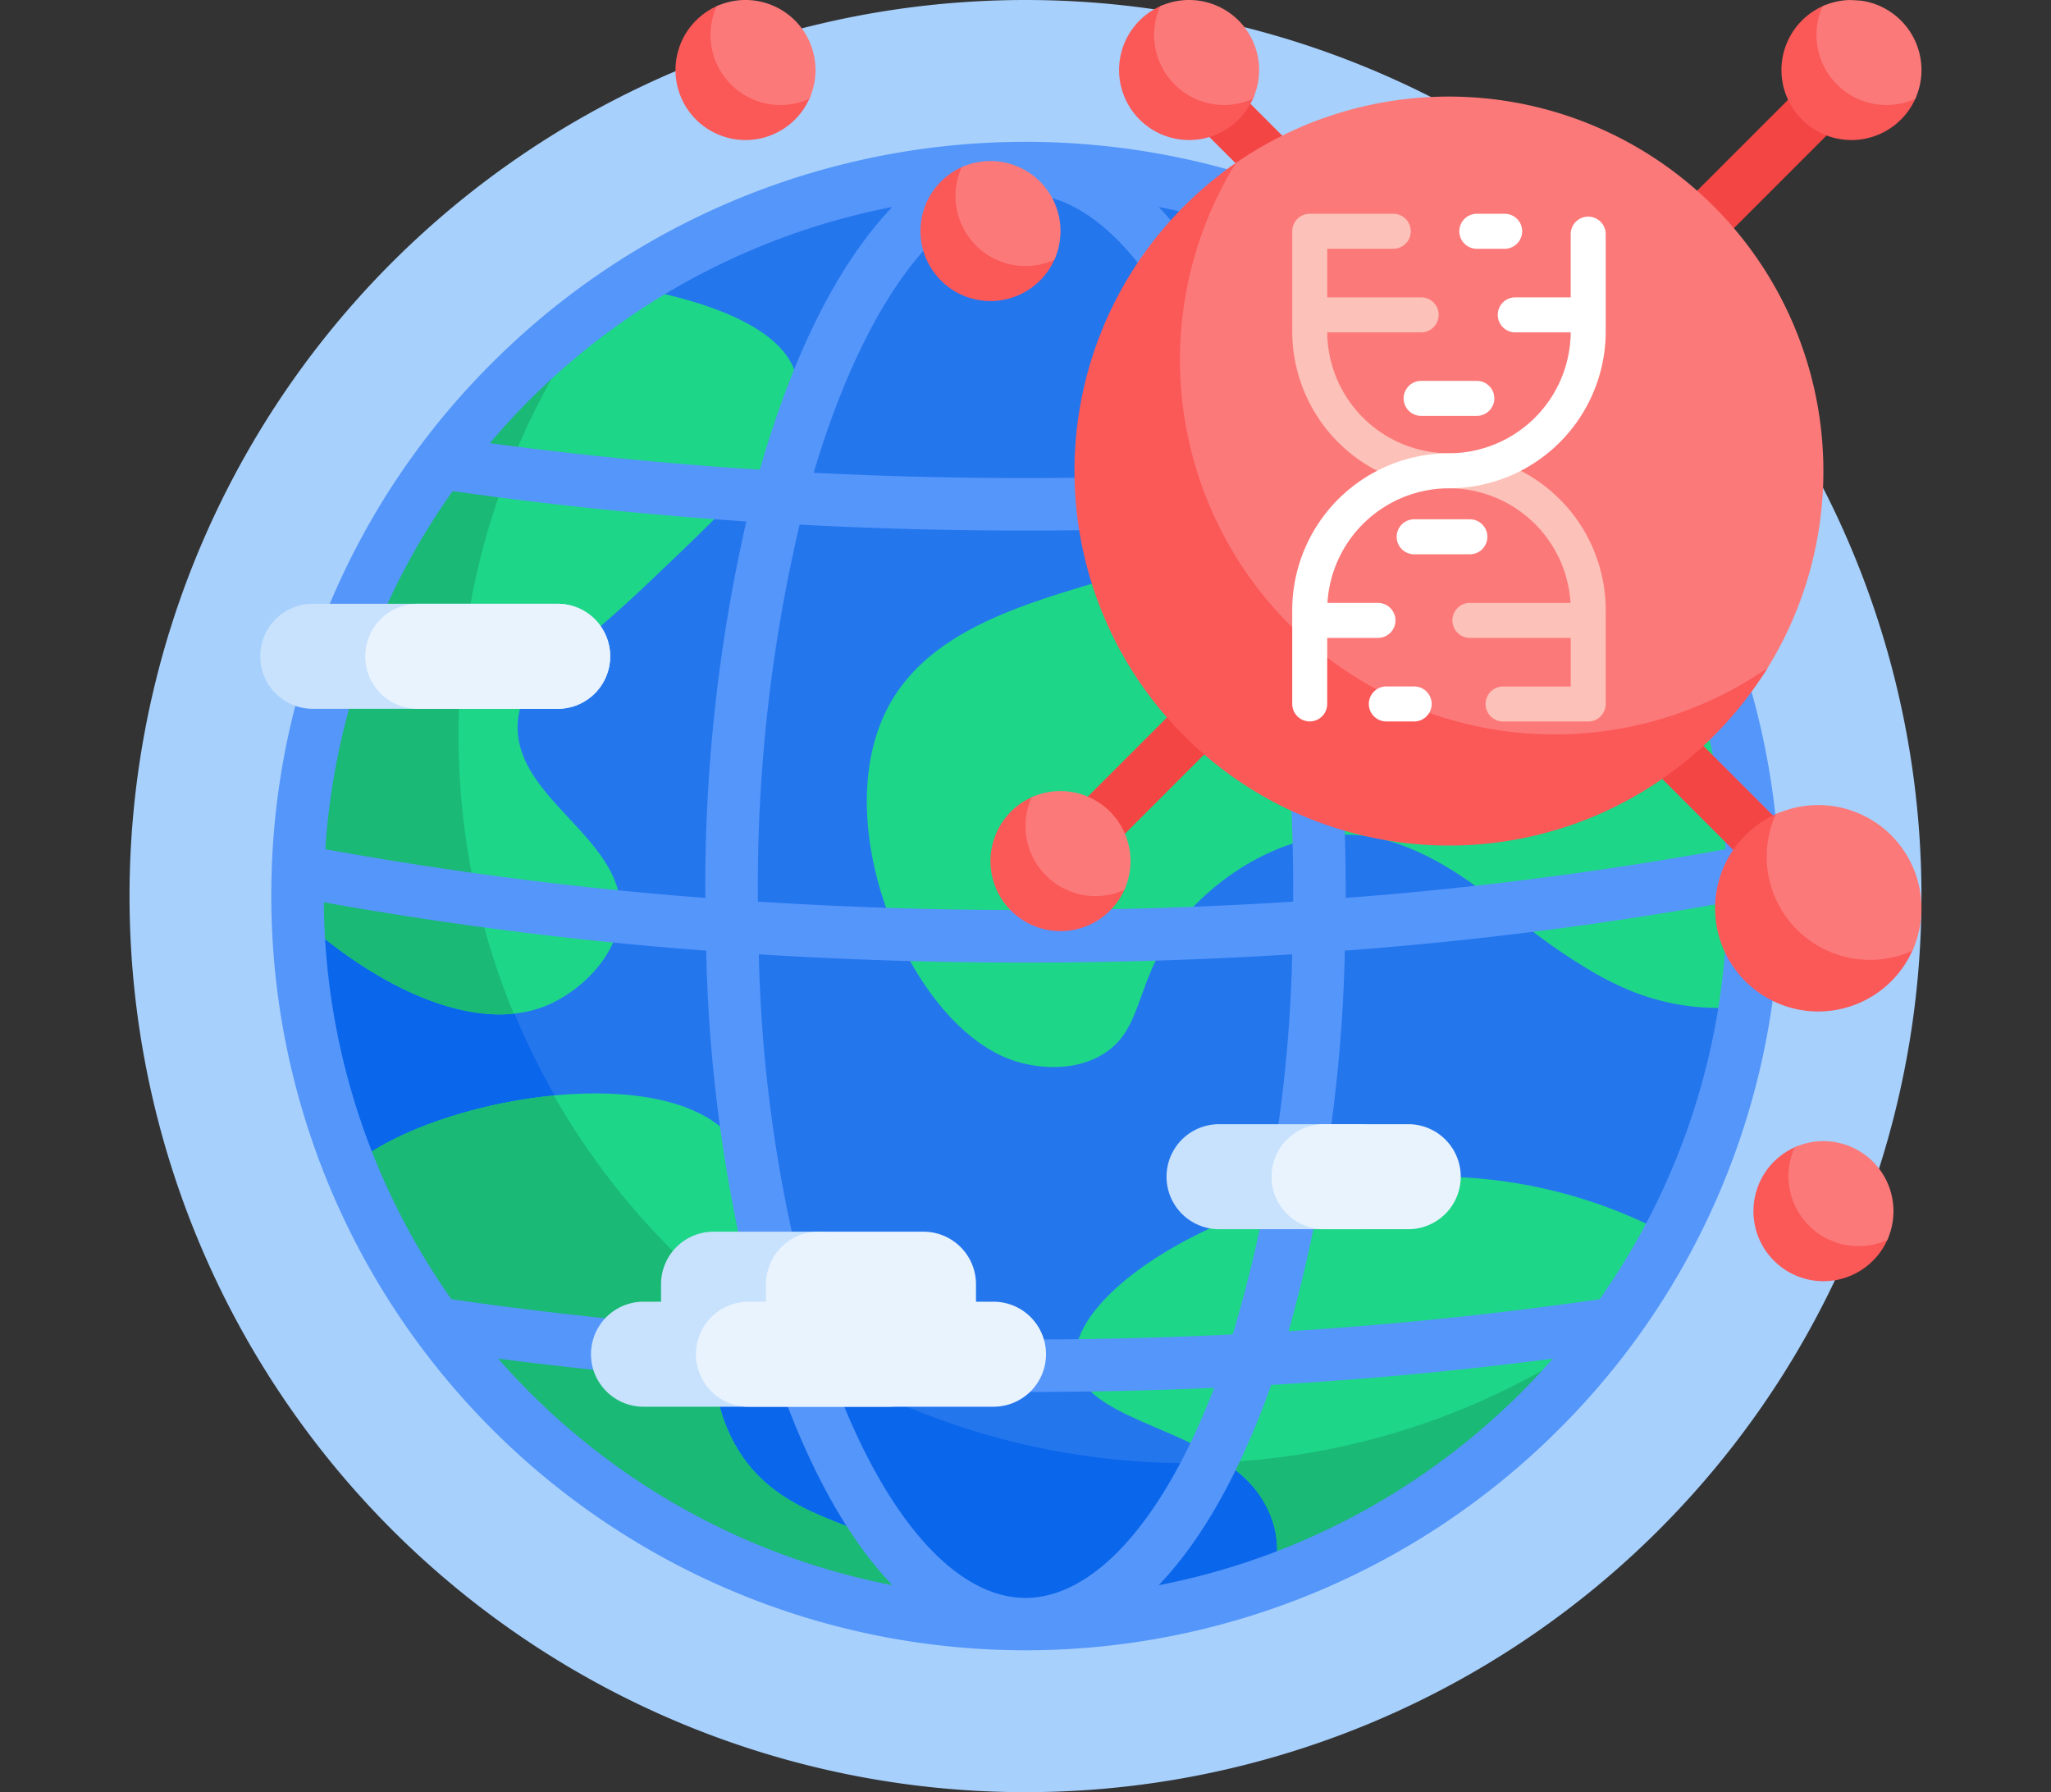 <svg xmlns="http://www.w3.org/2000/svg" xmlns:xlink="http://www.w3.org/1999/xlink" width="190" height="166" viewBox="0 0 190 166">
  <rect x="0" y="0" width="190" height="166" fill="#333333" stroke="none"/>
  <defs>
    <clipPath id="clip-path">
      <rect id="Imagen_6" data-name="Imagen 6" width="190" height="166" rx="19" transform="translate(915 3847)" fill="#01f6ff"/>
    </clipPath>
  </defs>
  <g id="Enmascarar_grupo_142" data-name="Enmascarar grupo 142" transform="translate(-915 -3847)" clip-path="url(#clip-path)">
    <g id="la-biodiversidad" transform="translate(927 3847)">
      <path id="Trazado_121258" data-name="Trazado 121258" d="M166,83A83,83,0,1,1,83,0,83,83,0,0,1,166,83Z" fill="#a7d0fc"/>
      <path id="Trazado_121259" data-name="Trazado 121259" d="M149.667,93.225a66.972,66.972,0,0,1-6.99,21.213c-2.032,3.848-6.672,5.851-9.381,9.214-11.565,9.318-24.023,16.522-40.031,16.522A67.438,67.438,0,0,1,25.827,72.735c0-16.008,6.763-26.589,16.08-38.154,1.73-1.394,2.345-6.827,4.209-8.047a67.508,67.508,0,0,1,69.812-2.4c2.717,1.523.551,7.085,3.019,8.957,16.237,12.314,26.269,29.152,26.269,51.1C145.216,87.669,150.175,89.891,149.667,93.225Z" fill="#2476ed"/>
      <path id="Trazado_121260" data-name="Trazado 121260" d="M105.909,146.447A67.314,67.314,0,0,1,83,150.438q-2.723,0-5.394-.213c-1.393-.111-4.034-3.562-5.4-3.756-22.8-3.238-39.332-16.62-48.84-36.724-.556-1.176-2.447-.363-2.935-1.575a67.06,67.06,0,0,1-4.843-23.344c-.016-.607,1.652-1.215,1.652-1.826a64.781,64.781,0,0,1,2.373-17.128c1.955-7.3,10.971-6.256,10.87,1.3q-.008.6-.006,1.206A67.6,67.6,0,0,0,97.7,135.523q2.906.009,5.752-.224c6.678-.542,8.76,8.872,2.459,11.147Z" fill="#0a66ea"/>
      <path id="Trazado_121261" data-name="Trazado 121261" d="M15.587,84.825q-.024-.909-.024-1.825A67.38,67.38,0,0,1,46.116,26.534C53.9,27.894,60.834,30.5,61.8,34.995c1.074,4.985-5.45,11.153-14.4,19.619-7.7,7.281-11.09,8.237-11.424,12.169-.618,7.288,10.439,10.981,9.437,18.377-.5,3.717-3.829,6.726-6.705,7.947-6.492,2.757-15.657-1.493-23.119-8.281Zm40.255,48.511c-5.518-10.715,5.348-20.724.248-27.565-6.017-8.072-28.506-4.018-35.672,2.4a67.485,67.485,0,0,0,57.189,42.051q-.246-.6-.539-1.166c-4.747-9.137-16.238-6.038-21.226-15.723Zm31.787-7.2c.6,6.471,15.86,5.912,18.377,15.148a8.962,8.962,0,0,1-.157,5.185,67.661,67.661,0,0,0,36.828-32.031A45.578,45.578,0,0,0,122.148,109c-17.432-.34-35.179,9.985-34.519,17.135Zm28.3-102c-3.417-1.915-24.584,2.451-24.823,7.135-.33,6.464,10.665,9.462,9.933,15.4-1.049,8.5-24.077,6.045-30.794,18.874-5.8,11.069,2.322,29.893,11.92,32.78.563.169,4.369,1.314,7.7-.5,3.8-2.069,3.273-6.028,6.208-10.678,3.545-5.617,10.885-10.265,17.549-9.8,6.148.433,11.877,5.235,14.7,7.6a54.664,54.664,0,0,0,7.2,5.065,28.256,28.256,0,0,0,3.757,1.847,21.668,21.668,0,0,0,10.384,1.361,67.55,67.55,0,0,0-33.739-69.09Z" fill="#1ed688"/>
      <path id="Trazado_121262" data-name="Trazado 121262" d="M77.067,149.059q.294.566.539,1.166a67.485,67.485,0,0,1-57.189-42.051c3.685-3.3,11.424-5.978,18.89-6.7a67.759,67.759,0,0,0,15.887,18.8c-1.086,4.1-1.694,8.521.647,13.067C60.829,143.022,72.321,139.922,77.067,149.059Zm24.387-13.627a10.31,10.31,0,0,1,4.551,5.852,8.962,8.962,0,0,1-.157,5.185,67.613,67.613,0,0,0,31.711-23.823,67.088,67.088,0,0,1-36.1,12.787ZM35.59,93.891a67.541,67.541,0,0,1,7.765-65.451A67.346,67.346,0,0,0,15.562,83q0,.916.024,1.825c6.332,5.76,13.892,9.693,20,9.066Z" fill="#1ab975"/>
      <path id="Trazado_121263" data-name="Trazado 121263" d="M152.829,80.612c0-.022,0-.044,0-.065A69.869,69.869,0,0,0,33.6,33.6,69.374,69.374,0,0,0,13.173,80.547c0,.022,0,.044,0,.065q-.04,1.191-.04,2.388A69.869,69.869,0,0,0,132.4,132.4,69.413,69.413,0,0,0,152.869,83q0-1.2-.04-2.388Zm-4.967-1.955a342.07,342.07,0,0,1-35.205,4.514c0-.057,0-.113,0-.171a152.08,152.08,0,0,0-3.8-34.7c9.243-.61,18.333-1.55,27.2-2.815a64.62,64.62,0,0,1,11.8,33.172Zm-15.24-37.606c-8.174,1.1-16.53,1.917-25.016,2.456a91.156,91.156,0,0,0-3.1-9.1c-2.633-6.521-5.74-11.65-9.17-15.236a65.045,65.045,0,0,1,37.286,21.882ZM83,84.293q-12.572,0-24.793-.78,0-.256,0-.513a146.168,146.168,0,0,1,3.867-34.407q10.36.55,20.927.551t20.927-.551A146.181,146.181,0,0,1,107.794,83q0,.257,0,.513-12.207.779-24.793.78Zm24.707,4.1A133.821,133.821,0,0,1,102.2,123.6q-9.512.468-19.2.469T63.8,123.6a133.832,133.832,0,0,1-5.507-35.206q12.17.764,24.707.765T107.707,88.391ZM83,17.994c6.124,0,12.319,6.645,17,18.23.96,2.377,1.837,4.906,2.629,7.565Q92.9,44.279,83,44.28t-19.625-.49c.792-2.659,1.669-5.188,2.629-7.565,4.678-11.586,10.872-18.23,17-18.23ZM70.664,19.168c-3.43,3.586-6.538,8.714-9.17,15.236a91.155,91.155,0,0,0-3.1,9.1c-8.486-.539-16.842-1.359-25.016-2.456A65.044,65.044,0,0,1,70.664,19.168ZM29.939,45.485c8.871,1.264,17.962,2.2,27.2,2.815a152.081,152.081,0,0,0-3.8,34.7c0,.057,0,.113,0,.171a342.068,342.068,0,0,1-35.205-4.514,64.629,64.629,0,0,1,11.8-33.172Zm-.124,74.855A64.638,64.638,0,0,1,18,83.574a347.961,347.961,0,0,0,35.42,4.479,141.633,141.633,0,0,0,5.213,35.254C48.825,122.691,39.194,121.7,29.815,120.339Zm4.335,5.5c8.526,1.108,17.24,1.921,26.088,2.433q.6,1.7,1.256,3.319c2.633,6.521,5.74,11.65,9.17,15.236A65.022,65.022,0,0,1,34.15,125.844ZM83,148.006c-6.124,0-12.319-6.645-17-18.23q-.246-.608-.484-1.229,8.671.383,17.48.383t17.48-.383q-.238.621-.484,1.229c-4.677,11.586-10.872,18.23-17,18.23Zm12.336-1.174c3.431-3.586,6.538-8.715,9.17-15.236q.653-1.617,1.256-3.319c8.848-.512,17.562-1.324,26.088-2.433a65.022,65.022,0,0,1-36.514,20.987Zm40.849-26.492c-9.379,1.36-19.011,2.352-28.815,2.968a141.629,141.629,0,0,0,5.213-35.254A347.956,347.956,0,0,0,148,83.574,64.638,64.638,0,0,1,136.185,120.339Z" fill="#5596fb"/>
      <path id="Trazado_121264" data-name="Trazado 121264" d="M111.954,17.734a2.432,2.432,0,1,1-3.439,3.439L95.546,8.2a2.432,2.432,0,0,1,3.439-3.439ZM161.559,4.765a2.431,2.431,0,0,0-3.439,0L138.667,24.218a2.432,2.432,0,1,0,3.439,3.439L161.559,8.2a2.431,2.431,0,0,0,0-3.439ZM99.275,63.287,84.361,78.2A2.432,2.432,0,1,0,87.8,81.639l14.914-14.914a2.432,2.432,0,0,0-3.439-3.439ZM138.215,61.5a2.432,2.432,0,0,0-3.439,3.439l20.912,20.912a2.432,2.432,0,0,0,3.439-3.439Z" fill="#f44545"/>
      <path id="Trazado_121265" data-name="Trazado 121265" d="M151.529,62.209a8.445,8.445,0,0,1-2.066,2.234A34.7,34.7,0,0,1,99.1,18.564a10.65,10.65,0,0,1,2.841-3.08,34.7,34.7,0,0,1,49.591,46.725Z" fill="#fc7979"/>
      <path id="Trazado_121266" data-name="Trazado 121266" d="M151.739,61.874a34.695,34.695,0,1,1-49.252-46.779,34.7,34.7,0,0,0,49.252,46.779Z" fill="#fb5858"/>
      <path id="Trazado_121267" data-name="Trazado 121267" d="M136.75,56.506v8.7a1.621,1.621,0,0,1-1.621,1.621l-.074,0-.074,0h-7.739a1.621,1.621,0,1,1,0-3.242h6.266v-4.5h-9.342a1.621,1.621,0,0,1,0-3.242h9.323A11.291,11.291,0,0,0,122.23,45.229a14.536,14.536,0,0,1-14.519-14.519V21.422a1.621,1.621,0,0,1,1.621-1.621h7.739a1.621,1.621,0,0,1,0,3.242h-6.118v4.5h8.7a1.621,1.621,0,0,1,0,3.242h-8.7a11.29,11.29,0,0,0,11.277,11.2A14.536,14.536,0,0,1,136.75,56.506Z" fill="#fcc1b8"/>
      <path id="Trazado_121268" data-name="Trazado 121268" d="M136.75,21.687v9.022A14.536,14.536,0,0,1,122.23,45.229a11.291,11.291,0,0,0-11.258,10.615h4.679a1.621,1.621,0,0,1,0,3.242h-4.7V65.2a1.621,1.621,0,0,1-3.242,0v-8.7A14.536,14.536,0,0,1,122.23,41.986a11.29,11.29,0,0,0,11.277-11.2h-5.137a1.621,1.621,0,1,1,0-3.242h5.137V21.687a1.621,1.621,0,0,1,3.242,0Zm-11.94,1.356h2.58a1.621,1.621,0,0,0,0-3.242h-2.58a1.621,1.621,0,0,0,0,3.242Zm-5.159,15.478h5.159a1.621,1.621,0,0,0,0-3.242h-5.159a1.621,1.621,0,0,0,0,3.242Zm-.645,25.061h-2.58a1.621,1.621,0,1,0,0,3.242h2.58a1.621,1.621,0,1,0,0-3.242ZM124.165,48.1h-5.159a1.621,1.621,0,0,0,0,3.242h5.159a1.621,1.621,0,0,0,0-3.242Z" fill="#fff"/>
      <path id="Trazado_121269" data-name="Trazado 121269" d="M85.722,23.946a6.486,6.486,0,1,1-8.512-8.512.673.673,0,0,1,.941.668,6.644,6.644,0,0,0,.031,1.211,6.5,6.5,0,0,0,5.662,5.662,6.673,6.673,0,0,0,1.211.031.672.672,0,0,1,.667.941ZM63.027,9.032A6.486,6.486,0,1,1,54.515.52a.673.673,0,0,1,.941.668A6.644,6.644,0,0,0,55.487,2.4a6.5,6.5,0,0,0,5.662,5.662,6.673,6.673,0,0,0,1.211.031A.672.672,0,0,1,63.027,9.032Zm99.859,105.7a6.486,6.486,0,1,1-8.512-8.512.673.673,0,0,1,.941.668,6.644,6.644,0,0,0,.031,1.211,6.5,6.5,0,0,0,5.662,5.662,6.673,6.673,0,0,0,1.211.031.672.672,0,0,1,.667.941ZM104.12,9.032A6.486,6.486,0,1,1,95.607.52a.673.673,0,0,1,.941.668A6.644,6.644,0,0,0,96.58,2.4a6.5,6.5,0,0,0,5.662,5.662,6.673,6.673,0,0,0,1.211.031.672.672,0,0,1,.667.941Zm61.114,78.851a9.56,9.56,0,1,1-12.547-12.547.992.992,0,0,1,1.387.984,9.836,9.836,0,0,0,.046,1.785,9.581,9.581,0,0,0,8.345,8.345,9.806,9.806,0,0,0,1.785.046A.992.992,0,0,1,165.234,87.883Zm.246-78.851A6.486,6.486,0,1,1,156.968.52a.673.673,0,0,1,.941.668A6.644,6.644,0,0,0,157.94,2.4,6.5,6.5,0,0,0,163.6,8.061a6.673,6.673,0,0,0,1.211.031.672.672,0,0,1,.667.941ZM92.207,82.306a6.486,6.486,0,1,1-8.513-8.512.673.673,0,0,1,.941.668,6.644,6.644,0,0,0,.031,1.211,6.5,6.5,0,0,0,5.662,5.662,6.674,6.674,0,0,0,1.211.031.673.673,0,0,1,.667.941Z" fill="#fb5858"/>
      <path id="Trazado_121270" data-name="Trazado 121270" d="M86.242,21.4a6.456,6.456,0,0,1-.573,2.669,6.487,6.487,0,0,1-8.58-8.58A6.487,6.487,0,0,1,86.242,21.4ZM63.547,6.484a6.456,6.456,0,0,1-.573,2.669A6.487,6.487,0,0,1,53.82,3.242,6.456,6.456,0,0,1,54.394.573a6.487,6.487,0,0,1,9.153,5.911Zm99.859,105.7a6.456,6.456,0,0,1-.573,2.669,6.487,6.487,0,0,1-8.58-8.58,6.487,6.487,0,0,1,9.153,5.911ZM104.64,6.484a6.456,6.456,0,0,1-.573,2.669,6.487,6.487,0,0,1-8.58-8.58,6.487,6.487,0,0,1,9.153,5.911ZM166,84.128a9.526,9.526,0,0,1-.845,3.934,9.562,9.562,0,0,1-12.647-12.647A9.562,9.562,0,0,1,166,84.128Zm0-77.644a6.456,6.456,0,0,1-.573,2.669,6.487,6.487,0,0,1-9.153-5.911,6.456,6.456,0,0,1,.573-2.669A6.487,6.487,0,0,1,166,6.484ZM92.727,79.758a6.456,6.456,0,0,1-.573,2.669,6.487,6.487,0,0,1-8.58-8.58,6.487,6.487,0,0,1,9.153,5.911Z" fill="#fc7979"/>
      <path id="Trazado_121271" data-name="Trazado 121271" d="M44.528,60.791a4.863,4.863,0,0,1-4.863,4.863H16.97a4.863,4.863,0,1,1,0-9.727h22.7A4.863,4.863,0,0,1,44.528,60.791Zm25.779,59.78H68.686V118.95a4.863,4.863,0,0,0-4.863-4.863H54.1a4.863,4.863,0,0,0-4.863,4.863v1.621H47.612a4.863,4.863,0,1,0,0,9.727h22.7a4.863,4.863,0,0,0,0-9.727Zm43.59-16.443H100.929a4.863,4.863,0,1,0,0,9.727H113.9a4.863,4.863,0,0,0,0-9.727Z" fill="#c8e2fd"/>
      <path id="Trazado_121272" data-name="Trazado 121272" d="M84.9,125.434a4.863,4.863,0,0,1-4.863,4.863h-22.7a4.863,4.863,0,0,1,0-9.727H58.96V118.95a4.863,4.863,0,0,1,4.863-4.863H73.55a4.863,4.863,0,0,1,4.863,4.863v1.621h1.621A4.863,4.863,0,0,1,84.9,125.434ZM39.665,55.928H26.7a4.863,4.863,0,0,0,0,9.727H39.665a4.863,4.863,0,0,0,0-9.727Zm78.792,48.2h-7.8a4.863,4.863,0,0,0,0,9.727h7.8a4.863,4.863,0,0,0,0-9.727Z" fill="#e9f3fe"/>
    </g>
  </g>
</svg>
